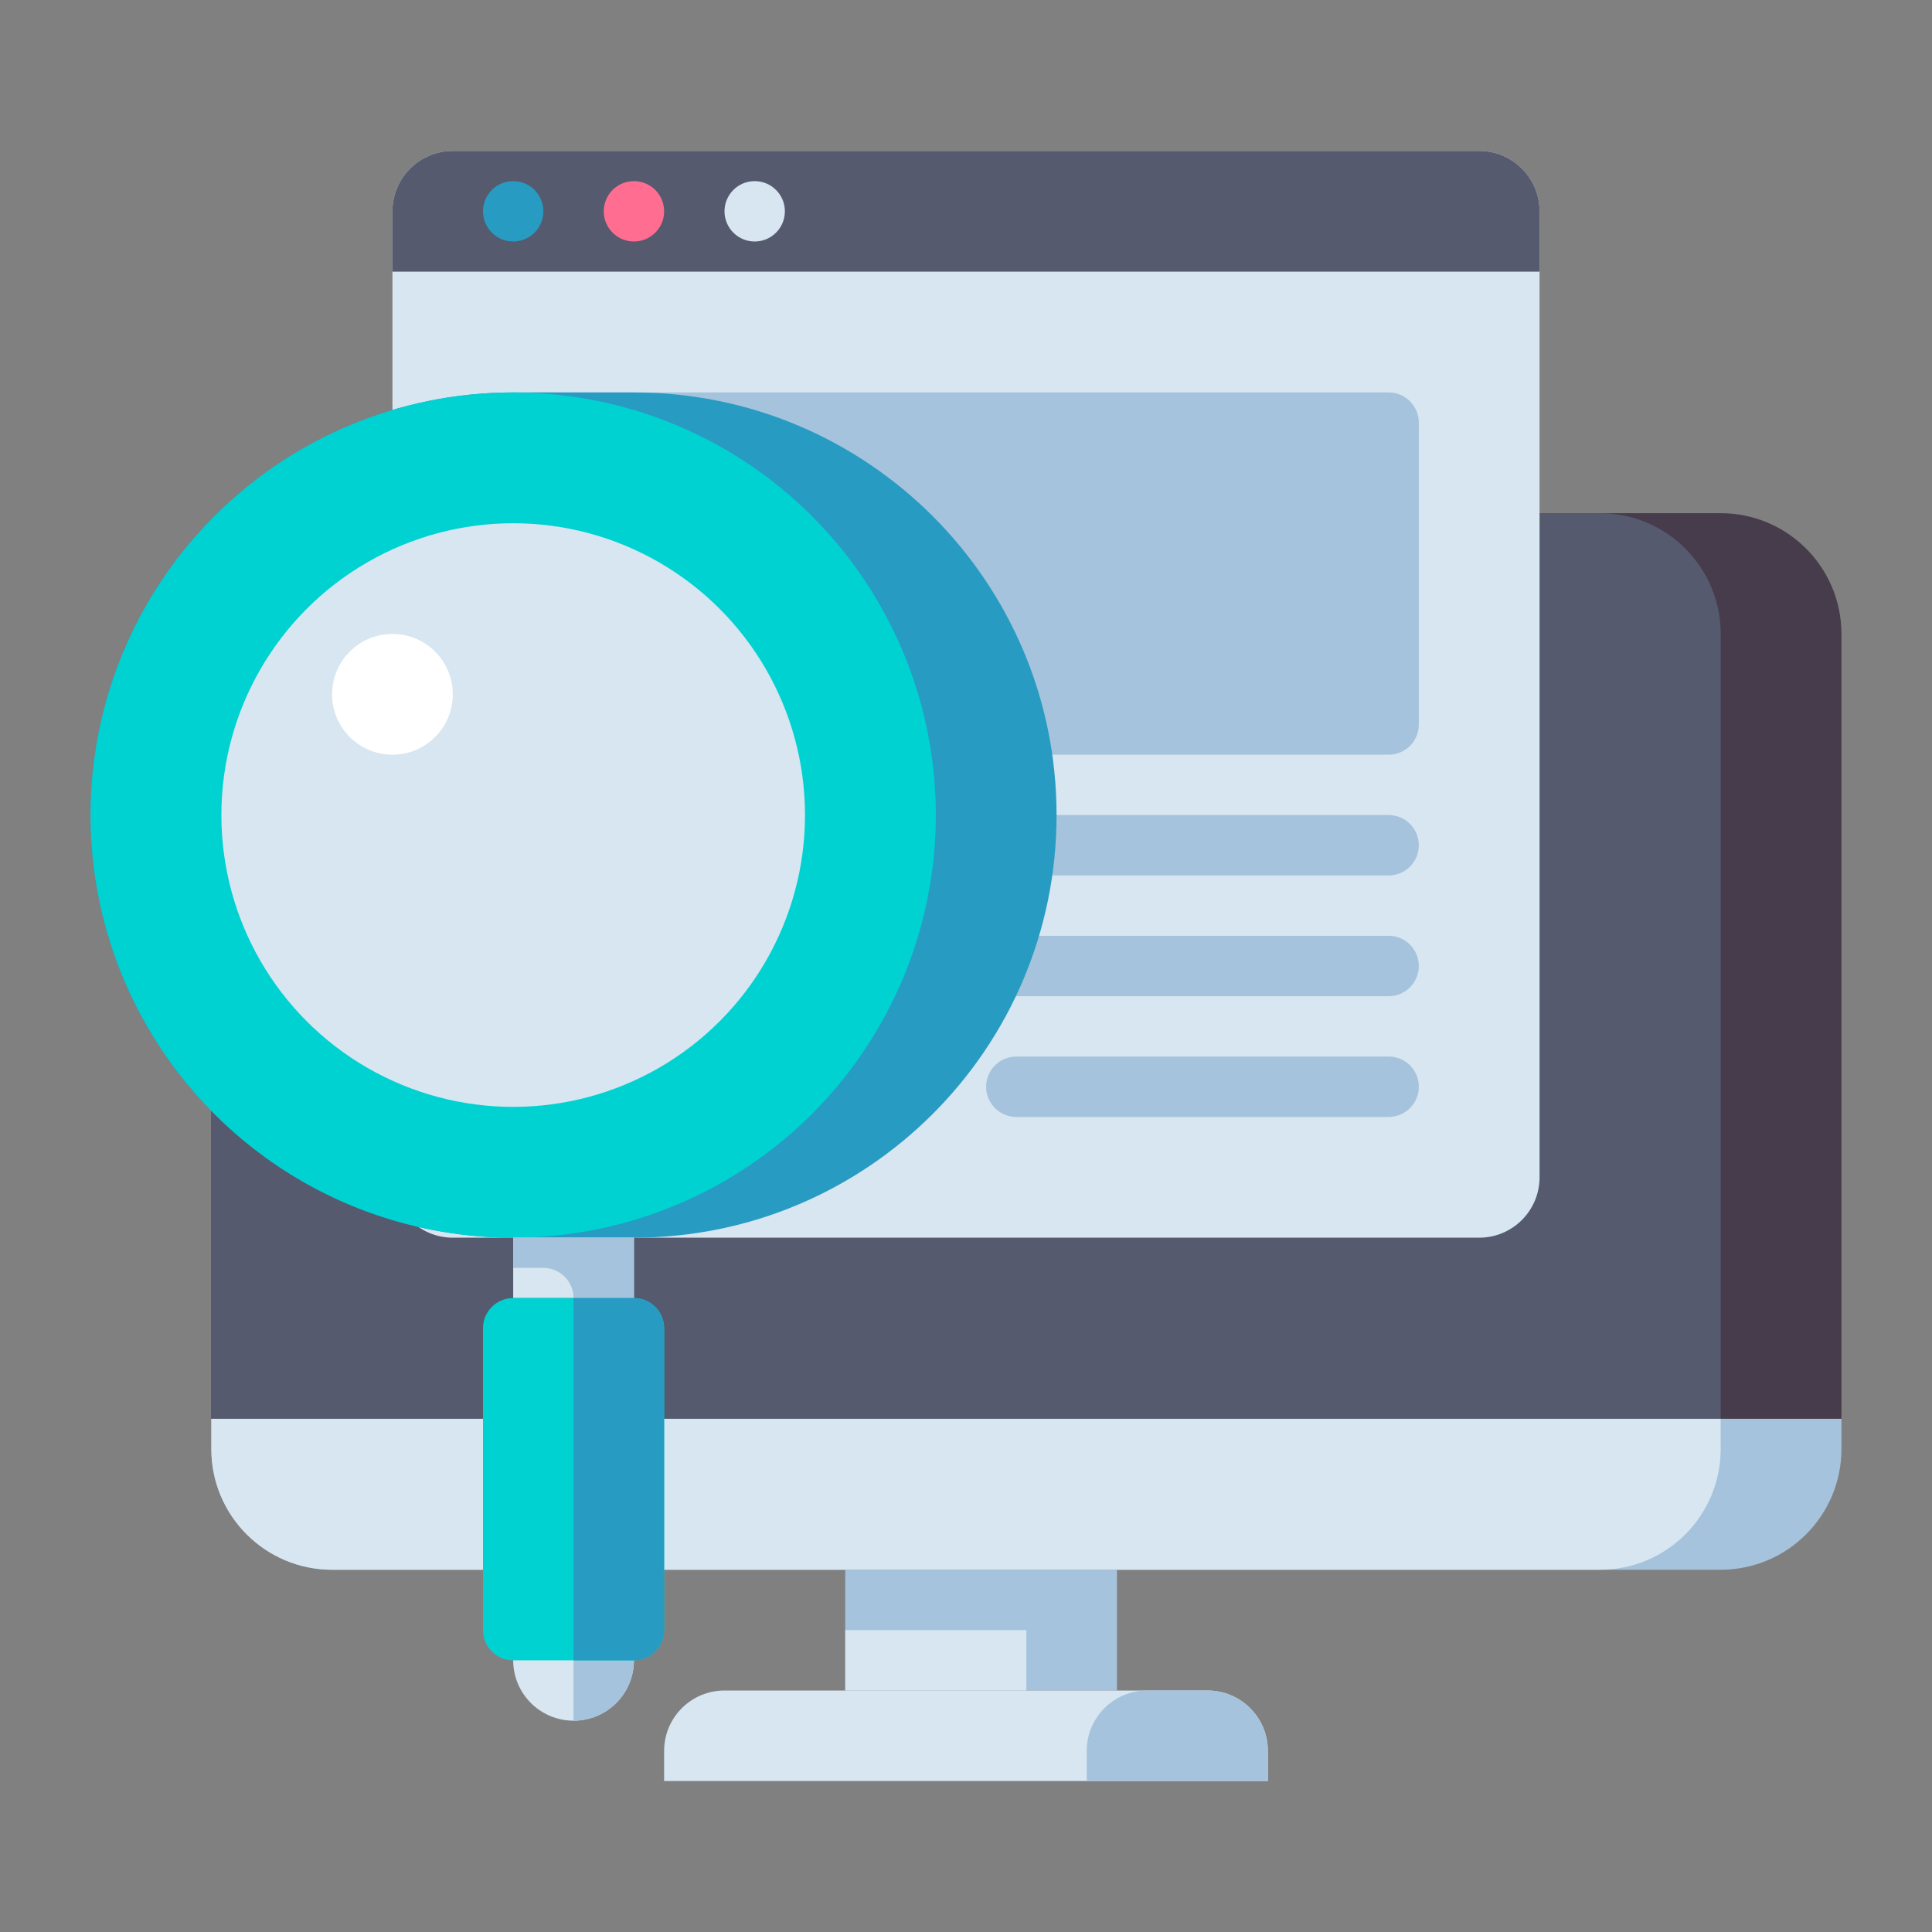 <svg id="Layer_1" enable-background="new 0 0 512 512" height="512" viewBox="0 0 512 512" width="512" xmlns="http://www.w3.org/2000/svg"><rect x="0" y="0" width="512" height="512" fill="#808080" stroke="none"/><g><g><g><path d="m488 376h-432v-208c0-17.673 14.327-32 32-32h368c17.673 0 32 14.327 32 32z" fill="#463c4b"/></g><g><path d="m456 376h-400v-208c0-17.673 14.327-32 32-32h336c17.673 0 32 14.327 32 32z" fill="#555a6e"/></g><g><path d="m88 416h368c17.673 0 32-14.327 32-32v-8h-432v8c0 17.673 14.327 32 32 32z" fill="#a5c3dc"/></g><g><path d="m424 416h-336c-17.673 0-32-14.327-32-32v-8h400v8c0 17.673-14.327 32-32 32z" fill="#d7e6f0"/></g><g><path d="m224 416h72v32h-72z" fill="#a5c3dc"/></g><g><path d="m224 432h48v16h-48z" fill="#d7e6f0"/></g><g><path d="m336 472h-160v-8c0-8.837 7.163-16 16-16h128c8.837 0 16 7.163 16 16z" fill="#d7e6f0"/></g><g><path d="m336 472h-48v-8c0-8.837 7.163-16 16-16h16c8.837 0 16 7.163 16 16z" fill="#a5c3dc"/></g></g><g><path d="m392 328h-272c-8.837 0-16-7.163-16-16v-256c0-8.837 7.163-16 16-16h272c8.837 0 16 7.163 16 16v256c0 8.837-7.163 16-16 16z" fill="#d7e6f0"/></g><g><path d="m408 72h-304v-16c0-8.837 7.163-16 16-16h272c8.837 0 16 7.163 16 16z" fill="#555a6e"/></g><g><circle cx="136" cy="56" fill="#289bc3" r="8"/></g><g><circle cx="168" cy="56" fill="#ff6e91" r="8"/></g><g><circle cx="200" cy="56" fill="#d7e6f0" r="8"/></g><g><path d="m368 200h-226.667c-4.418 0-8-3.582-8-8v-80c0-4.418 3.582-8 8-8h226.667c4.418 0 8 3.582 8 8v80c0 4.418-3.582 8-8 8z" fill="#a5c3dc"/></g><g><path d="m240 296h-98.667c-4.418 0-8-3.582-8-8v-64c0-4.418 3.582-8 8-8h98.667c4.418 0 8 3.582 8 8v64c0 4.418-3.582 8-8 8z" fill="#a5c3dc"/></g><g><path d="m368 232h-98.667c-4.418 0-8-3.582-8-8 0-4.418 3.582-8 8-8h98.667c4.418 0 8 3.582 8 8 0 4.418-3.582 8-8 8z" fill="#a5c3dc"/></g><g><path d="m368 264h-98.667c-4.418 0-8-3.582-8-8 0-4.418 3.582-8 8-8h98.667c4.418 0 8 3.582 8 8 0 4.418-3.582 8-8 8z" fill="#a5c3dc"/></g><g><path d="m368 296h-98.667c-4.418 0-8-3.582-8-8 0-4.418 3.582-8 8-8h98.667c4.418 0 8 3.582 8 8 0 4.418-3.582 8-8 8z" fill="#a5c3dc"/></g><g><g><circle cx="152" cy="440" fill="#d7e6f0" r="16"/></g><g><path d="m152 424v32c8.837 0 16-7.163 16-16s-7.163-16-16-16z" fill="#a5c3dc"/></g><g><path d="m168 328h-32c-61.856 0-112-50.144-112-112 0-61.856 50.144-112 112-112h32c61.856 0 112 50.144 112 112 0 61.856-50.144 112-112 112z" fill="#289bc3"/></g><g><circle cx="136" cy="216" fill="#00d2d2" r="112"/></g><g><circle cx="136" cy="216" fill="#d7e6f0" r="77.333"/></g><g><circle cx="104" cy="184" fill="#fff" r="16"/></g><g><path d="m136 328h32v16h-32z" fill="#d7e6f0"/></g><g><path d="m136 328v8h8c4.418 0 8 3.582 8 8h16v-16z" fill="#a5c3dc"/></g><g><path d="m168 440h-32c-4.418 0-8-3.582-8-8v-80c0-4.418 3.582-8 8-8h32c4.418 0 8 3.582 8 8v80c0 4.418-3.582 8-8 8z" fill="#00d2d2"/></g><g><path d="m168 440h-16v-96h16c4.418 0 8 3.582 8 8v80c0 4.418-3.582 8-8 8z" fill="#289bc3"/></g></g></g></svg>